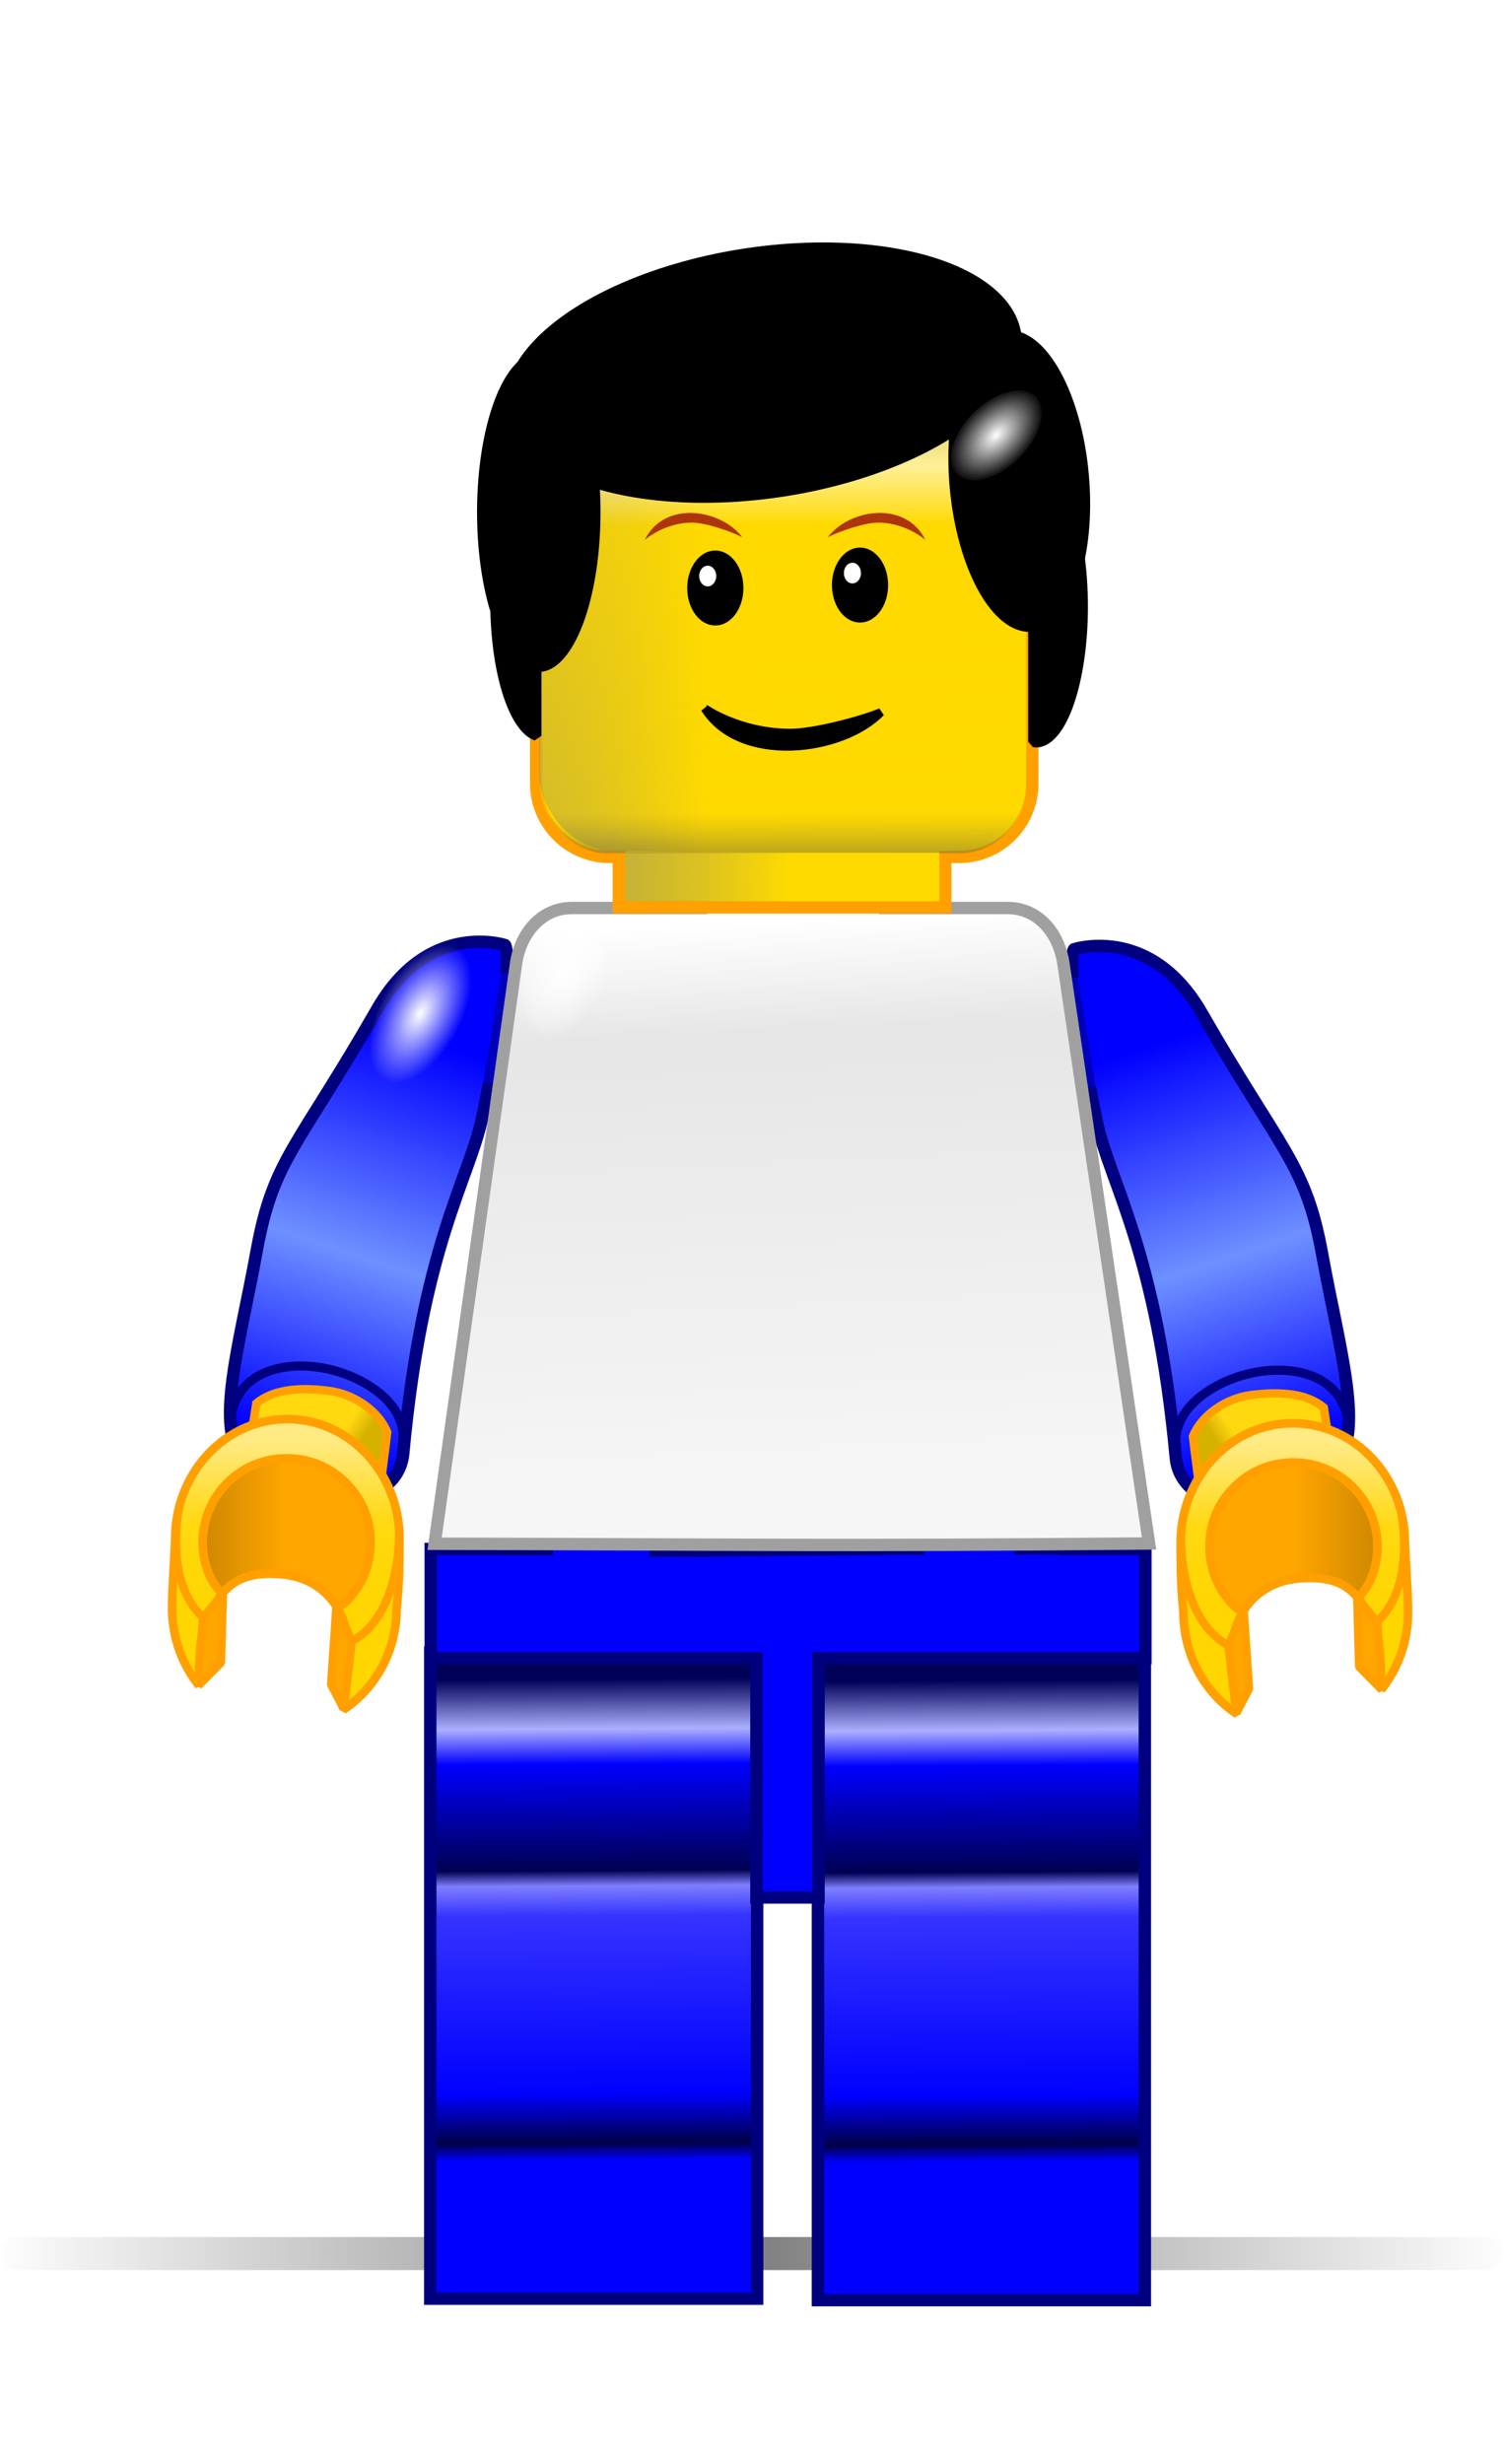 <svg height="297.964" viewBox="0 0 181.897 297.964" width="181.897" xmlns="http://www.w3.org/2000/svg" xmlns:xlink="http://www.w3.org/1999/xlink"><filter id="a" color-interpolation-filters="sRGB"><feFlood flood-opacity=".5" result="flood"/><feComposite in="flood" in2="SourceGraphic" operator="in" result="composite1"/><feGaussianBlur result="blur" stdDeviation="5"/><feOffset dx="5" dy="5" result="offset"/><feComposite in="SourceGraphic" in2="offset" operator="over" result="composite2"/></filter><linearGradient id="b"><stop offset="0" stop-color="#fff"/><stop offset="1" stop-color="#fff" stop-opacity="0"/></linearGradient><linearGradient id="c" xlink:href="#b"/><linearGradient id="d" gradientUnits="userSpaceOnUse" x1="-83.571" x2="-80.357" y1="402.36" y2="470.93"><stop offset="0" stop-color="#fff"/><stop offset=".194" stop-color="#e6e6e6"/><stop offset="1" stop-color="#f6f6f6"/></linearGradient><radialGradient id="e" cx="-104.13" cy="413.36" gradientTransform="matrix(.892 .417 -.746 1.595 297.37 -203.48)" gradientUnits="userSpaceOnUse" r="5.357" xlink:href="#c"/><linearGradient id="f" gradientUnits="userSpaceOnUse" x1="-107.32" x2="-82.321" y1="387.81" y2="388.34"><stop offset="0" stop-color="#7c7c7c" stop-opacity=".527"/><stop offset="1" stop-color="#fff"/></linearGradient><linearGradient id="g" gradientTransform="matrix(1 0 0 .993 -123.07 -6.985)" gradientUnits="userSpaceOnUse" x1="3.929" x2="24.107" xlink:href="#h" y1="472.99" y2="472.81"/><linearGradient id="h"><stop offset="0" stop-color="#7c7c7c" stop-opacity=".527"/><stop offset="1" stop-color="#ffd900" stop-opacity=".729"/></linearGradient><linearGradient id="i" gradientUnits="userSpaceOnUse" x1="-89.23" x2="-89.051" y1="427.485" y2="490.525"><stop offset="0" stop-color="#7c7c7c" stop-opacity=".527"/><stop offset=".226" stop-color="#fff" stop-opacity=".588"/><stop offset=".34" stop-color="#ffd900" stop-opacity=".678"/><stop offset=".892" stop-color="#ffd900" stop-opacity=".392"/><stop offset="1" stop-color="#4e4e4e" stop-opacity=".576"/></linearGradient><radialGradient id="j" cx="26.071" cy="451.29" gradientTransform="matrix(1 0 0 .745 0 114.98)" gradientUnits="userSpaceOnUse" r="16.821" xlink:href="#c"/><radialGradient id="k" cx="26.071" cy="451.29" gradientTransform="matrix(1 0 0 .745 0 114.98)" gradientUnits="userSpaceOnUse" r="16.821" xlink:href="#b"/><linearGradient id="l" gradientUnits="userSpaceOnUse" x1="161.905" x2="346.191" y1="622.659" y2="622.659"><stop offset="0" stop-color="#808080" stop-opacity="0"/><stop offset=".5" stop-color="#7f7f7f"/><stop offset="1" stop-color="#808080" stop-opacity="0"/></linearGradient><linearGradient id="m" gradientUnits="userSpaceOnUse" x1="57.92" x2="58.28" y1="602.698" y2="660.918"><stop offset="0" stop-color="#000058"/><stop offset=".104" stop-color="#acafff"/><stop offset=".177" stop-color="#00f"/><stop offset=".398" stop-color="#000051"/><stop offset=".43" stop-color="#7e7eff"/><stop offset=".493" stop-color="#3433ff"/><stop offset=".861" stop-color="#00f"/><stop offset=".964" stop-color="#000047"/><stop offset="1" stop-color="#00f"/></linearGradient><linearGradient id="n" gradientUnits="userSpaceOnUse" x1="-52.1" x2="-71.54" y1="505.834" y2="564.424"><stop offset="0" stop-color="#00f"/><stop offset=".172" stop-color="#00f"/><stop offset=".615" stop-color="#6e90ff"/><stop offset="1" stop-color="#00f"/></linearGradient><radialGradient id="o" cx="296.86" cy="518.88" gradientUnits="userSpaceOnUse" r="4.925" xlink:href="#c"/><linearGradient id="p" gradientUnits="userSpaceOnUse" x1="-19.88" x2="-15.92" y1="572.27" y2="574.95"><stop offset="0" stop-color="#ffd80e"/><stop offset=".5" stop-color="#ffd810"/><stop offset="1" stop-color="#d5b100"/></linearGradient><linearGradient id="q" gradientUnits="userSpaceOnUse" x1="-36.065" x2="-14.712" y1="586.75" y2="586.75"><stop offset="0" stop-color="#cc8600"/><stop offset=".5" stop-color="#ffa600"/><stop offset="1" stop-color="#ffa600"/></linearGradient><linearGradient id="r" gradientUnits="userSpaceOnUse" x1="-27.96" x2="-27.99" y1="595.551" y2="575.551"><stop offset="0" stop-color="#ffd600"/><stop offset=".5" stop-color="#ffd810"/><stop offset="1" stop-color="#ffea83"/></linearGradient><linearGradient id="s" gradientUnits="userSpaceOnUse" x1="-115.213" x2="-88.784" xlink:href="#h" y1="491.325" y2="491.505"/><g transform="translate(-163.102 -350.159)"><path d="m165.13 622.66h177.84" fill="none" stroke="url(#l)" stroke-linecap="round" stroke-linejoin="bevel" stroke-width="4"/><g filter="url(#a)" transform="translate(219.41 -54.356)"><path id="t" d="m37.616 599.54h39.537v78.108h-39.537z" fill="url(#m)" stroke="#00007f" stroke-width="1.5"/><use height="1052.362" stroke-width="1.5" transform="translate(-46.89 -.179)" width="744.094" xlink:href="#t"/><g transform="translate(-46.429 -168.66)"><path d="m48.746 725.89-2.871 20.186-.16 9.406h-8.5v13.193h39.39v28.938h7.513v-28.938h39.534v-13.193h-9.5l-.129-8.795-3.643-20.799h-18.946v29.594l-23 .179v-29.844z" fill="#00f" stroke="#00007f" stroke-width="1.5"/><path id="u" d="m46.214 756.25h5.808l-.253-30.172h-3.03l-2.711 19.59z" fill="#00007f"/><use height="1052.362" transform="matrix(-1 0 0 1 159.84 -.089)" width="744.094" xlink:href="#u"/><g fill="#00007f"><path d="m63.661 726.14h4.911v30.268h-4.911z"/><path d="m92.009 725.91h4.911v30.268h-4.911z"/></g></g><g id="v" transform="translate(48.992 10.513)"><path d="m-52.5 502.88c-3.256.057-8.306 1.382-12.156 8.094-9.712 16.927-12.585 18.184-14.594 29.25-2.09 11.515-5.212 21.597-1.5 25.5 6.807 7.158 18.58 5.936 19.219-.969 2.327-25.14 7.958-33.132 9.562-40.656.276-1.294.458-2.299.688-3.438l2.594.375c.764.695 1.654 1.203 2.688 1.375 3.568.595 7.151-2.631 8-7.188.849-4.556-1.338-8.717-4.906-9.312-1.222-.204-2.448.035-3.562.625-.837-.155-1.717-.33-2.562-.5.117-2.453-.188-2.75-.188-2.75s-1.328-.44-3.281-.406z" fill="url(#n)" stroke="#000080" stroke-width="1.5"/><path d="m301.783 518.875a4.924 4.924 0 0 1 -4.924 4.924 4.924 4.924 0 0 1 -4.925-4.924 4.924 4.924 0 0 1 4.923-4.925 4.924 4.924 0 0 1 4.926 4.923l-4.924.002z" fill="url(#o)" transform="matrix(.988 .283 -.781 1.689 52.477 -448.84)"/><ellipse cx="-71.25" cy="561.11" fill="#000050" rx="1.964" ry="1.607" transform="matrix(3.825 1.025 -.805 3.005 652.69 -1050.7)"/><path d="m-82.23 559.68c1.398-6.284 9.883-6.683 15.531-3.71 6.117 3.22 5.097 7.426 5.097 7.426" fill="none" stroke="#000080" stroke-width="1.1"/><path d="m-51.833 519.89 2.147-13.195 3.472.694-2.273 12.943z" fill="#0000b8"/></g><use height="1052.362" transform="matrix(-1 0 0 1 68.353 .505)" width="744.094" xlink:href="#v"/><g id="w" transform="translate(-1.263 -1.862)"><path d="m-29.055 571.08c-2.5 16.429-1.596 10.094-1.596 10.094 4.68.821 10.863 1.316 16.201 2.942.536-3.868 1.025-7.695 1.238-9.56-1.071-2.628-4.047-4.585-6.913-4.98-4.363-.602-7.194.054-8.93 1.504z" fill="url(#p)" stroke="#ffa000"/><path d="m-19.263 595.78c.339-.263.759-.416 1.062-.719.919-.919 1.673-2.003 2.188-3.219.514-1.216.781-2.566.781-3.969s-.267-2.753-.781-3.969c-.514-1.216-1.268-2.299-2.188-3.219-.919-.919-2.003-1.673-3.219-2.188-1.216-.514-2.566-.781-3.969-.781s-2.722.267-3.938.781-2.33 1.268-3.25 2.188c-.919.919-1.642 2.003-2.156 3.219-.514 1.216-.812 2.566-.812 3.969s.298 2.753.812 3.969c.365.862.955 1.56 1.531 2.281 1.338-1.653 3.241-2.685 7-2.406 3.315.246 5.646 1.873 6.938 4.062z" fill="url(#q)" stroke="#ffa000" stroke-width="1.04"/><path d="m-25.294 572.97c-7.495 0-13.562 6.48-13.562 14.469-.117 2.919-.357 5.726-.375 8.375 0 3.584 1.22 6.847 3.25 9.375.007-3.258.168-6.194.688-7.406.613-1.431 1.268-2.636 2.094-3.656-.576-.721-1.167-1.419-1.531-2.281-.514-1.216-.812-2.566-.812-3.969s.298-2.753.812-3.969c.514-1.216 1.237-2.299 2.156-3.219.919-.919 2.034-1.673 3.25-2.188 1.216-.514 2.534-.781 3.938-.781s2.753.267 3.969.781c1.216.514 2.299 1.268 3.219 2.188.919.919 1.673 2.003 2.188 3.219.514 1.216.781 2.566.781 3.969s-.267 2.753-.781 3.969c-.514 1.216-1.268 2.299-2.188 3.219-.303.303-.723.456-1.062.719.587.995 1.013 2.078 1.125 3.25.149 1.561-.085 5.121-.406 9.094 3.879-2.547 6.469-7.099 6.469-12.312.316-3.046.328-5.234.344-8.375 0-7.988-6.067-14.469-13.562-14.469z" fill="url(#r)" stroke="#ffa000" stroke-linejoin="bevel" stroke-width="1.04"/><path d="m-34.937 597.43c-5.357-4.107-3.527-13.304-3.527-13.304" fill="none" stroke="#ffa000"/><path d="m-17.62 599.9c5.989-3.115 5.846-12.742 5.846-12.742" fill="none" stroke="#ffa000"/><path d="m-33.082 594.07-.237 8.349-2.742 2.775.551-8.183z" fill="#ffa600" stroke="#ffa000" stroke-linecap="round" stroke-linejoin="bevel"/><path d="m-19.357 595.58-.647 9.486 1.543 2.965.964-8.183z" fill="#ffa600" stroke="#ffa000" stroke-linecap="round" stroke-linejoin="bevel"/></g><g transform="translate(117.86 108.48)"><path d="m-94.423 373.36v27.469h-15.527c-3.759 0-6.289 3.059-6.812 6.781l-9.844 70.094c37.318.076 47.289.307 86.406-.031l-10.344-70.062c-.55-3.719-3.022-6.781-6.781-6.781h-14.746v-27.469h-22.353z" fill="url(#d)" stroke="#a0a0a0" stroke-width="1.5"/><path d="m-98.929 413.612a5.357 7.679 0 0 1 -5.357 7.679 5.357 7.679 0 0 1 -5.358-7.677 5.357 7.679 0 0 1 5.356-7.68 5.357 7.679 0 0 1 5.359 7.676l-5.357.003z" fill="url(#e)" transform="translate(-6.786 -4.286)"/><path d="m-93.75 373.79h20.893v27.679h-20.893z" fill="url(#f)"/></g><g transform="translate(123.07 14.051)"><path d="m-100.58 427.46v8.781h-10.013c-4.946 0-8.938 3.991-8.938 8.938v35c0 4.946 3.991 8.906 8.938 8.906h1.062v6.094h39.469v-6.094h1.625c4.946 0 8.906-3.96 8.906-8.906v-35c0-4.946-3.96-8.938-8.906-8.938h-10.018v-8.781z" fill="#ffde00" stroke="#ffa000" stroke-width="1.5"/><rect fill="url(#g)" height="51.607" ry="9.045" width="58.75" x="-119.14" y="436.77"/><rect fill="url(#i)" height="51.964" ry="8.036" width="58.75" x="-119.05" y="436.68"/><path id="x" d="m-108.78 488.56h38.036v5.893h-38.036z" fill="url(#s)"/><use height="1052.362" transform="matrix(.545 0 0 1.454 -40.788 -282.61)" width="744.094" xlink:href="#x"/></g><g transform="translate(167.14 -38.571)"><path d="m-143.21 523.75c4.293 6.819 16.624 5.297 21.297.462-2.691 1.097-8.215 2.494-10.933 2.497-6.137.006-10.364-2.959-10.364-2.959z" stroke="#000" stroke-linejoin="bevel"/><path d="m29.643 474.684a3.571 4.464 0 0 1 -3.571 4.464 3.571 4.464 0 0 1 -3.572-4.463 3.571 4.464 0 0 1 3.57-4.465 3.571 4.464 0 0 1 3.572 4.463l-3.571.002z" stroke="#000" stroke-linecap="round" stroke-linejoin="bevel" stroke-width="1.5" transform="matrix(.786 0 0 .869 -162.43 96.689)"/><path d="m52.679 477.184a.714 1.25 0 0 1 -.714 1.25.714 1.25 0 0 1 -.714-1.25.714 1.25 0 0 1 .714-1.25.714 1.25 0 0 1 .714 1.25l-.714 0z" fill="#fff" transform="matrix(1.442 0 0 1 -217.79 30.556)"/><path d="m29.643 474.684a3.571 4.464 0 0 1 -3.571 4.464 3.571 4.464 0 0 1 -3.572-4.463 3.571 4.464 0 0 1 3.57-4.465 3.571 4.464 0 0 1 3.572 4.463l-3.571.002z" stroke="#000" stroke-linecap="round" stroke-linejoin="bevel" stroke-width="1.5" transform="matrix(.786 0 0 .869 -144.927 96.333)"/><path d="m52.679 477.184a.714 1.25 0 0 1 -.714 1.25.714 1.25 0 0 1 -.714-1.25.714 1.25 0 0 1 .714-1.25.714 1.25 0 0 1 .714 1.25l-.714 0z" fill="#fff" transform="matrix(1.442 0 0 1 -200.288 30.2)"/><path id="y" d="m-150.48 503.38c2.38-4.836 9.216-3.757 11.806-.328-1.492-.778-4.554-1.769-6.061-1.771-3.402-.004-5.745 2.099-5.745 2.099z" fill="#ad3509"/><use height="1052.362" transform="matrix(-1 0 0 1 -267.01 0)" width="744.094" xlink:href="#y"/></g><use height="1052.362" transform="matrix(-1 0 0 1 68.487 .505)" width="744.094" xlink:href="#w"/><g transform="translate(0 4.199)"><g stroke="#000"><path d="m4.219 451.69c-3.112.104-5.625 7.367-5.625 16.375 0 8.367 2.167 15.194 4.969 16.219v-29.5c0-1.104.292-2.119.656-3.094z" stroke-linecap="round" stroke-linejoin="bevel" stroke-width="1.222"/><path d="m63.656 485c.106.017.206.094.312.094 3.143 0 5.688-7.364 5.688-16.438 0-9.073-2.544-16.406-5.688-16.406-.254 0-.505.095-.75.188.192.733.438 1.455.438 2.25v30.312z" stroke-linecap="round" stroke-linejoin="bevel" stroke-width="1.222"/><ellipse cx="36.071" cy="449.51" rx="31.071" ry="19.286" transform="matrix(.986 -.159 .146 .754 -70.168 107.18)"/><ellipse cx="63.571" cy="466.29" rx="10" ry="22.5" stroke-linecap="round" stroke-linejoin="bevel" stroke-width="1.5" transform="matrix(.783 -.069 .069 .784 -19.986 92.298)"/><ellipse cx="11.429" cy="459.51" rx="11.429" ry="18.571" stroke-linecap="round" stroke-linejoin="bevel" stroke-width="1.5" transform="matrix(.613 0 0 1 -3.153 -2.262)"/></g><ellipse cx="26.071" cy="451.29" fill="url(#j)" rx="16.071" ry="11.786" transform="matrix(1.031 -.182 .144 .816 -71.17 75.63)"/><ellipse cx="26.071" cy="451.29" fill="url(#k)" rx="16.071" ry="11.786" transform="matrix(.308 -.279 .204 .263 -40.906 336.55)"/></g></g></g></svg>